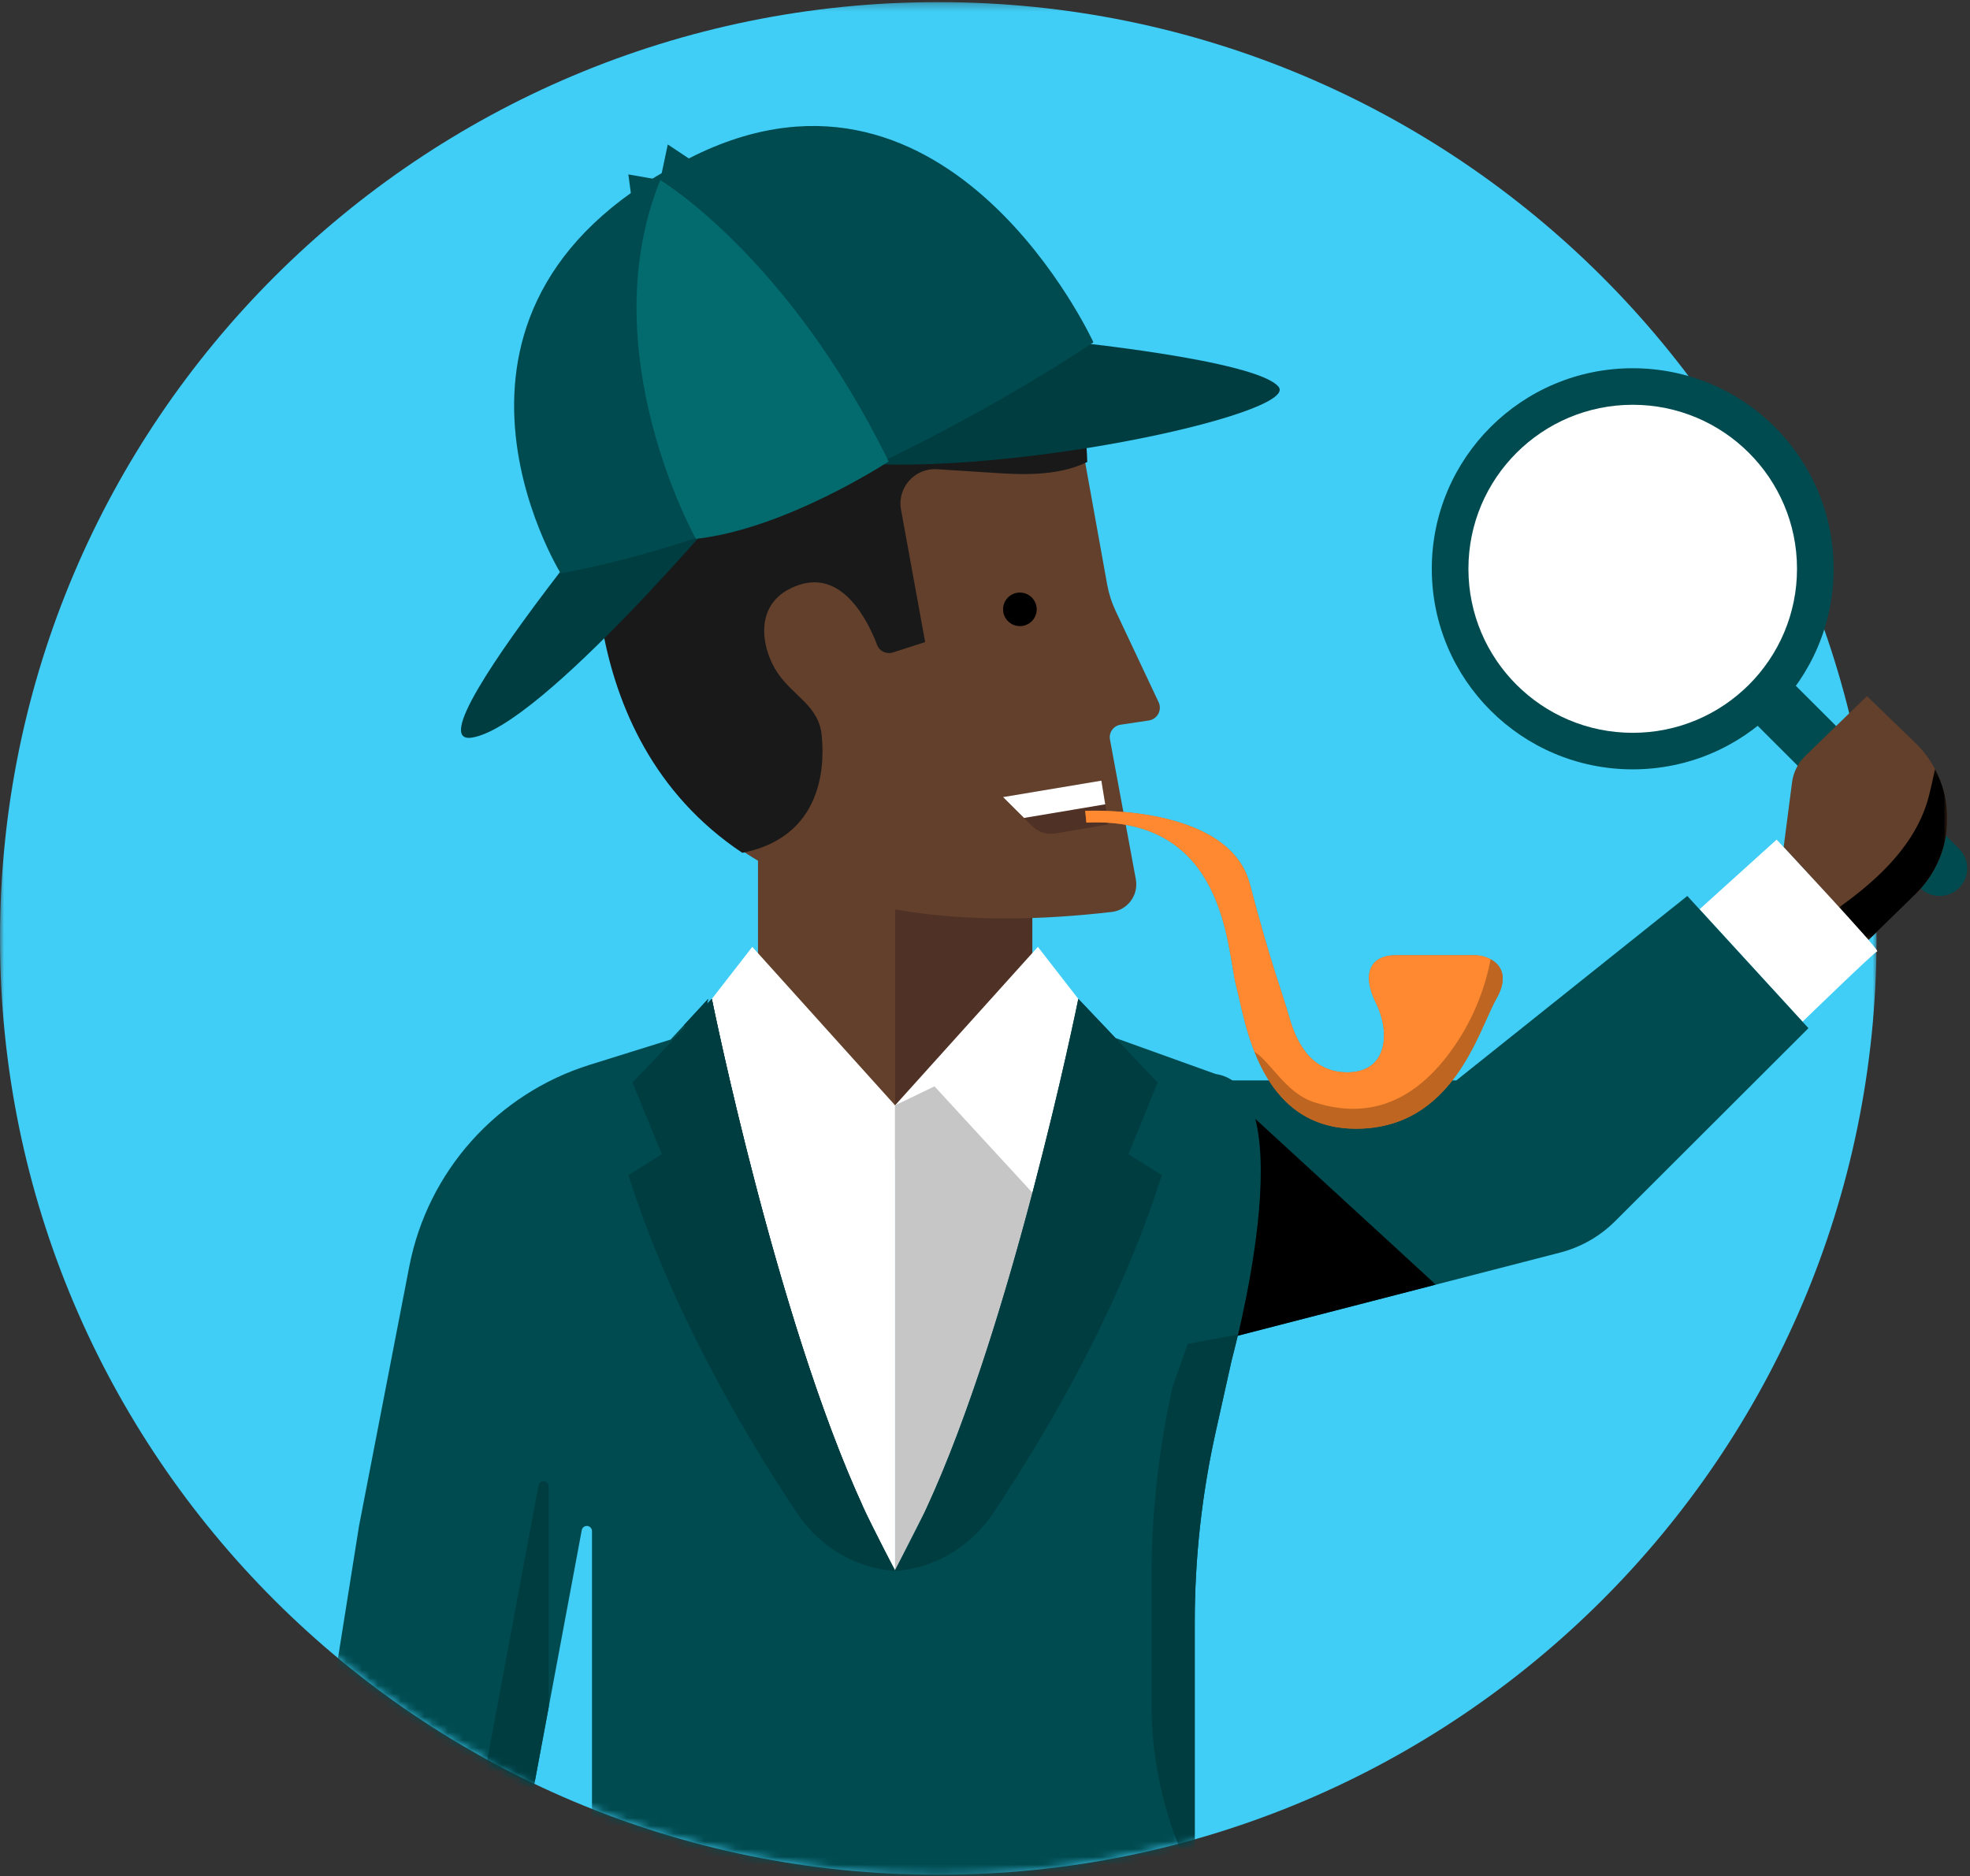 <svg width="253" height="241" viewBox="0 0 253 241" xmlns="http://www.w3.org/2000/svg" xmlns:xlink="http://www.w3.org/1999/xlink"><rect x="0" y="0" width="253" height="241" fill="#333333" stroke="none"/><defs><path id="a" d="M241 .27H0v240.531h241V.27z"/><path id="c" d="M.303 40.244h37.753V.48H.302v39.764h37.754V.48H.303v39.764z"/><path id="e" d="M13.993 22.115H.063V.155h13.93v21.96z"/><path id="g" d="M38.89 36.423H.26V.227H38.89v36.196z"/><path d="M120.455.27C53.93.27 0 54.115 0 120.536 0 186.956 53.93 240.8 120.455 240.8c61.508 0 112.243-46.03 119.546-105.472h25V30.458h-64.747C179.003 11.677 151.065.27 120.455.27z" id="i"/><path id="k" d="M23.887 31.977V.387H.03v31.59h23.857z"/></defs><g fill="none" fill-rule="evenodd"><g><mask id="b" fill="#fff"><use xlink:href="#a"/></mask><path d="M241 120.536c0 66.42-53.95 120.265-120.5 120.265S0 186.957 0 120.537C0 54.116 53.95.27 120.5.27S241 54.116 241 120.537" fill="#40CDF6" mask="url(#b)"/></g><g><path d="M246.58 114.04l-21.53-21.496 5.025-5.017 21.53 21.496c1.388 1.385 1.388 3.63 0 5.017-1.387 1.385-3.637 1.385-5.024 0z" fill="#004B50"/><path d="M235.485 73.057c0 14.228-11.55 25.76-25.802 25.76-14.25 0-25.802-11.532-25.802-25.76 0-14.228 11.554-25.76 25.803-25.76 14.25 0 25.802 11.532 25.802 25.76" fill="#004B50"/><path d="M230.784 73.057c0 11.636-9.448 21.067-21.1 21.067-11.654 0-21.1-9.43-21.1-21.067 0-11.635 9.446-21.066 21.1-21.066 11.652 0 21.1 9.432 21.1 21.067" fill="#FFF"/><g transform="translate(192.727 53.88)"><mask id="d" fill="#fff"><use xlink:href="#c"/></mask><path d="M26.673.48c.508 2.002.78 4.095.78 6.256 0 14.046-11.408 25.432-25.476 25.432-.562 0-1.12-.026-1.674-.06 3.862 4.95 9.882 8.137 16.654 8.137 11.65 0 21.1-9.43 21.1-21.067 0-8.136-4.623-15.188-11.384-18.698" fill="#231F1F" mask="url(#d)"/></g><path d="M229.068 108.806l1.08-8.328c.167-1.285.765-2.475 1.695-3.38l7.924-7.686 6.177 5.97c5.5 5.31 5.527 14.105.06 19.45l-6.036 5.9-10.9-11.926z" fill="#62402C"/><g transform="translate(236.09 98.617)"><mask id="f" fill="#fff"><use xlink:href="#e"/></mask><path d="M12.408.152c-.234 1.218-.496 2.377-.765 3.43C10.09 9.706 5.197 14.306.063 17.943l3.814 4.173 6.037-5.9C14.332 11.89 15.157 5.317 12.408.15" fill="#000" mask="url(#f)"/></g><path d="M218.264 116.79l9.902-8.95s13.314 14.216 12.92 14.346c-.398.132-9.594 9.043-9.594 9.043l-13.228-14.44z" fill="#FFF"/><path d="M145.77 138.77h41.263l29.662-23.69 15.556 16.98-24.83 24.794c-1.955 1.95-4.397 3.342-7.07 4.032l-54.58 14.08v-36.195z" fill="#004B50"/><g transform="translate(145.51 138.545)"><mask id="h" fill="#fff"><use xlink:href="#g"/></mask><path fill="#000" mask="url(#h)" d="M10.346.245v-.02H.26v36.2l38.63-9.97"/></g><mask id="j" fill="#fff"><use xlink:href="#i"/></mask><path fill="#62402C" mask="url(#j)" d="M97.345 148.998h35.23v-43.575h-35.23"/><path fill="#4F3125" mask="url(#j)" d="M114.96 148.998h17.616v-43.575H114.96"/><path fill="#C6C6C6" mask="url(#j)" d="M140.19 195.994v-62.6l-1.38-4.676-23.858 13.253v59.814"/><path fill="#C6C6C6" mask="url(#j)" d="M140.19 195.994v-62.6l-1.38-4.676-23.858 13.253v59.814"/><path fill="#FFF" mask="url(#j)" d="M114.952 201.784V141.97l-23.86-13.252-1.38 4.677v62.6"/><path fill="#FFF" mask="url(#j)" d="M114.952 141.97l-18.338-20.354-5.52 7.102 6.217 24.486 12.578-13.672"/><g transform="translate(91.064 121.227)" mask="url(#j)"><mask id="l" fill="#fff"><use xlink:href="#k"/></mask><path fill="#ADADAD" mask="url(#l)" d="M23.888 20.744L5.55.388.03 7.49l6.217 24.487 12.577-13.672"/></g><path d="M145.87 112.93l-2.41-13.022-.91-4.92c-.17-.906.45-1.77 1.363-1.906l3.622-.542c1.07-.16 1.705-1.278 1.295-2.277l-5.557-11.796c-.51-1.08-.873-2.218-1.084-3.39l-2.97-16.49-51.37-.983-.387 7.446-10.7-.553s-8.215 61.29 66.017 52.634c2.05-.238 3.466-2.172 3.09-4.2" fill="#62402C" mask="url(#j)"/><path d="M136.155 45.544c-1.19-2.178-2.537-4.56-4.44-6.205-.452-.39-.944-.69-1.457-.94l-.09-.003c-14.254-.91-28.98 2.235-37.572 7.038-9.428 5.27-7.17 13.006-7.17 13.006-7.473-.927-8.655 5.774-8.655 5.774s-4.397 30.04 18.566 45.325c11.378-2.258 10.368-13.06 10.197-15.023-.335-3.852-3.578-5.013-5.656-8.066-2.08-3.05-3.4-9.272 2.748-11.324 5.652-1.886 8.863 4.675 10.02 7.71.308.813 1.204 1.234 2.03.967l4.14-1.332-3.1-17.014c-.515-2.82 1.762-5.372 4.627-5.19l7.27.465c3.073.197 8.127.542 12.02-1.395-.126-4.812-1.128-9.497-3.477-13.79" fill="#191919" mask="url(#j)"/><path fill="#FFF" mask="url(#j)" d="M114.952 141.97l18.337-20.354 5.52 7.102-6.218 24.486-12.577-13.672"/><path d="M156.105 137.944l-12.852-4.624-4.14-4.357-.632-.667s-8.433 41.777-19.696 65.848l-3.88 7.64-3.785-7.64c-11.264-24.07-19.7-65.848-19.7-65.848l-.61.644c.083-.427.14-.644.14-.644l-4.822 5.227-10.368 3.236c-11.918 3.72-20.828 13.673-23.198 25.914l-6.452 33.32-7.316 45.98H66.23l8.483-45.438c.06-.314.333-.542.652-.542.366 0 .663.296.663.662v45.317h77.41v-33.566c0-8.25.905-16.476 2.7-24.53l2.016-9.057s9.698-35.184-2.05-36.876" fill="#004B50" mask="url(#j)"/><path d="M87.857 131.648c3.14 13.65 9.71 39.665 17.706 56.76l3.784 7.637 1.39-2.732c-11.072-24.188-19.316-65.017-19.316-65.017l-.61.644c.083-.428.14-.644.14-.644l-3.093 3.352zM70.472 190.918c0-.365-.296-.662-.663-.662-.32 0-.594.228-.653.54l-8.483 45.44H39.707l-.913 5.737H66.23l4.242-22.722V190.92zM152.532 172.606l-1.95 5.533c-1.795 8.053-2.7 16.28-2.7 24.528v16.274c0 6.468 1.29 12.872 3.795 18.836l1.76 4.194v-33.564c0-8.25.906-16.476 2.7-24.53l2.017-9.057.832-3.407-6.454 1.193z" fill="#003D41" mask="url(#j)"/><path d="M102.338 194.326c-7.455-11.198-16.334-26.685-21.634-43.38l4.286-2.704-3.757-9.196 10.188-10.75s8.882 43.987 20.586 67.698c0 0 2.196 4.29 3.003 5.79 0 0-.724-.017-1.855-.228-4.438-.822-8.318-3.476-10.817-7.23" fill="#003D41" mask="url(#j)"/><path d="M127.575 194.326c7.454-11.198 16.334-26.685 21.634-43.38l-4.288-2.704 3.757-9.196-10.188-10.75s-8.88 43.987-20.585 67.698c0 0-2.196 4.29-3.004 5.79 0 0 .723-.017 1.854-.228 4.44-.822 8.318-3.476 10.818-7.23" fill="#003D41" mask="url(#j)"/><path d="M133.137 78.376c-.063 1.19-1.078 2.103-2.267 2.04-1.192-.06-2.106-1.075-2.045-2.263.063-1.188 1.077-2.102 2.268-2.04 1.19.06 2.106 1.074 2.044 2.263" fill="#000" mask="url(#j)"/><path d="M141.443 100.27l-12.62 2.11 3.743 3.726c.777.772 1.878 1.125 2.96.948l6.84-1.164-.923-5.62z" fill="#4F3125" mask="url(#j)"/><path fill="#FFF" mask="url(#j)" d="M141.443 100.27l-12.62 2.11 2.69 2.677 10.428-1.75"/></g><path d="M139.367 104.15s18.43-.957 21.142 9.39c2.712 10.345 4.228 14.166 4.946 16.712.718 2.547 2.314 7.48 7.58 7.48 5.265 0 5.504-5.252 3.67-8.912-1.836-3.66-.8-6.128 2.552-6.128h10.132c1.915 0 5.106 1.512 2.793 5.57-2.314 4.06-5.505 16.713-18.03 16.713-12.527 0-14.202-13.848-15.4-18.384-1.196-4.535-1.196-21.805-19.226-20.93l-.16-1.51z" fill="#BE6621"/><path d="M136.128 43.75s25.214 2.45 28.076 5.932c2.862 3.482-36.654 12.134-57.45 9.507-20.795-2.628-12.232 4.33-12.232 4.33S69.42 93.532 60.538 94.748c-8.88 1.216 29.443-43.49 29.443-43.49l46.148-7.507z" fill="#003D41"/><path d="M140.424 43.97S106.237 67.302 72.01 73.645c0 0-21.608-34.83 17.295-53.715 32.794-15.92 51.12 24.04 51.12 24.04" fill="#004B50"/><path fill="#004B50" d="M81.18 26.01l-.484-3.607 4.1.72.963-4.568 3.615 2.405"/><path d="M89.375 69.215s-13.5-24.047-4.58-46.09c0 0 16.473 9.86 29.33 36.15 0 0-13.18 8.658-24.75 9.94" fill="#036A6D"/><path d="M191.434 123.21c-.558 2.95-1.903 7.422-5.148 11.855-5.545 7.575-12.295 9.5-17.72 5.17-2.823-2.253-5.515-3.984-7.448-5.127 1.952 4.94 5.562 9.867 13.034 9.867 12.526 0 15.717-12.654 18.03-16.713 1.56-2.736.618-4.313-.748-5.05" fill="#BE6621"/><path d="M186.286 135.065c3.245-4.433 4.59-8.905 5.148-11.854-.66-.357-1.42-.518-2.044-.518h-10.132c-3.35 0-4.388 2.467-2.553 6.128 1.835 3.66 1.595 8.913-3.67 8.913-5.266 0-6.86-4.934-7.58-7.48-.717-2.547-2.233-6.367-4.946-16.714-2.713-10.346-21.143-9.392-21.143-9.392l.16 1.513c18.03-.875 18.03 16.395 19.227 20.93.48 1.823 1.038 5.147 2.346 8.472.005.016.012.03.018.046 1.933 1.143 4.025 5.228 7.45 6.39 5.845 1.984 12.173 1.142 17.718-6.433" fill="#FF8930"/></g></svg>